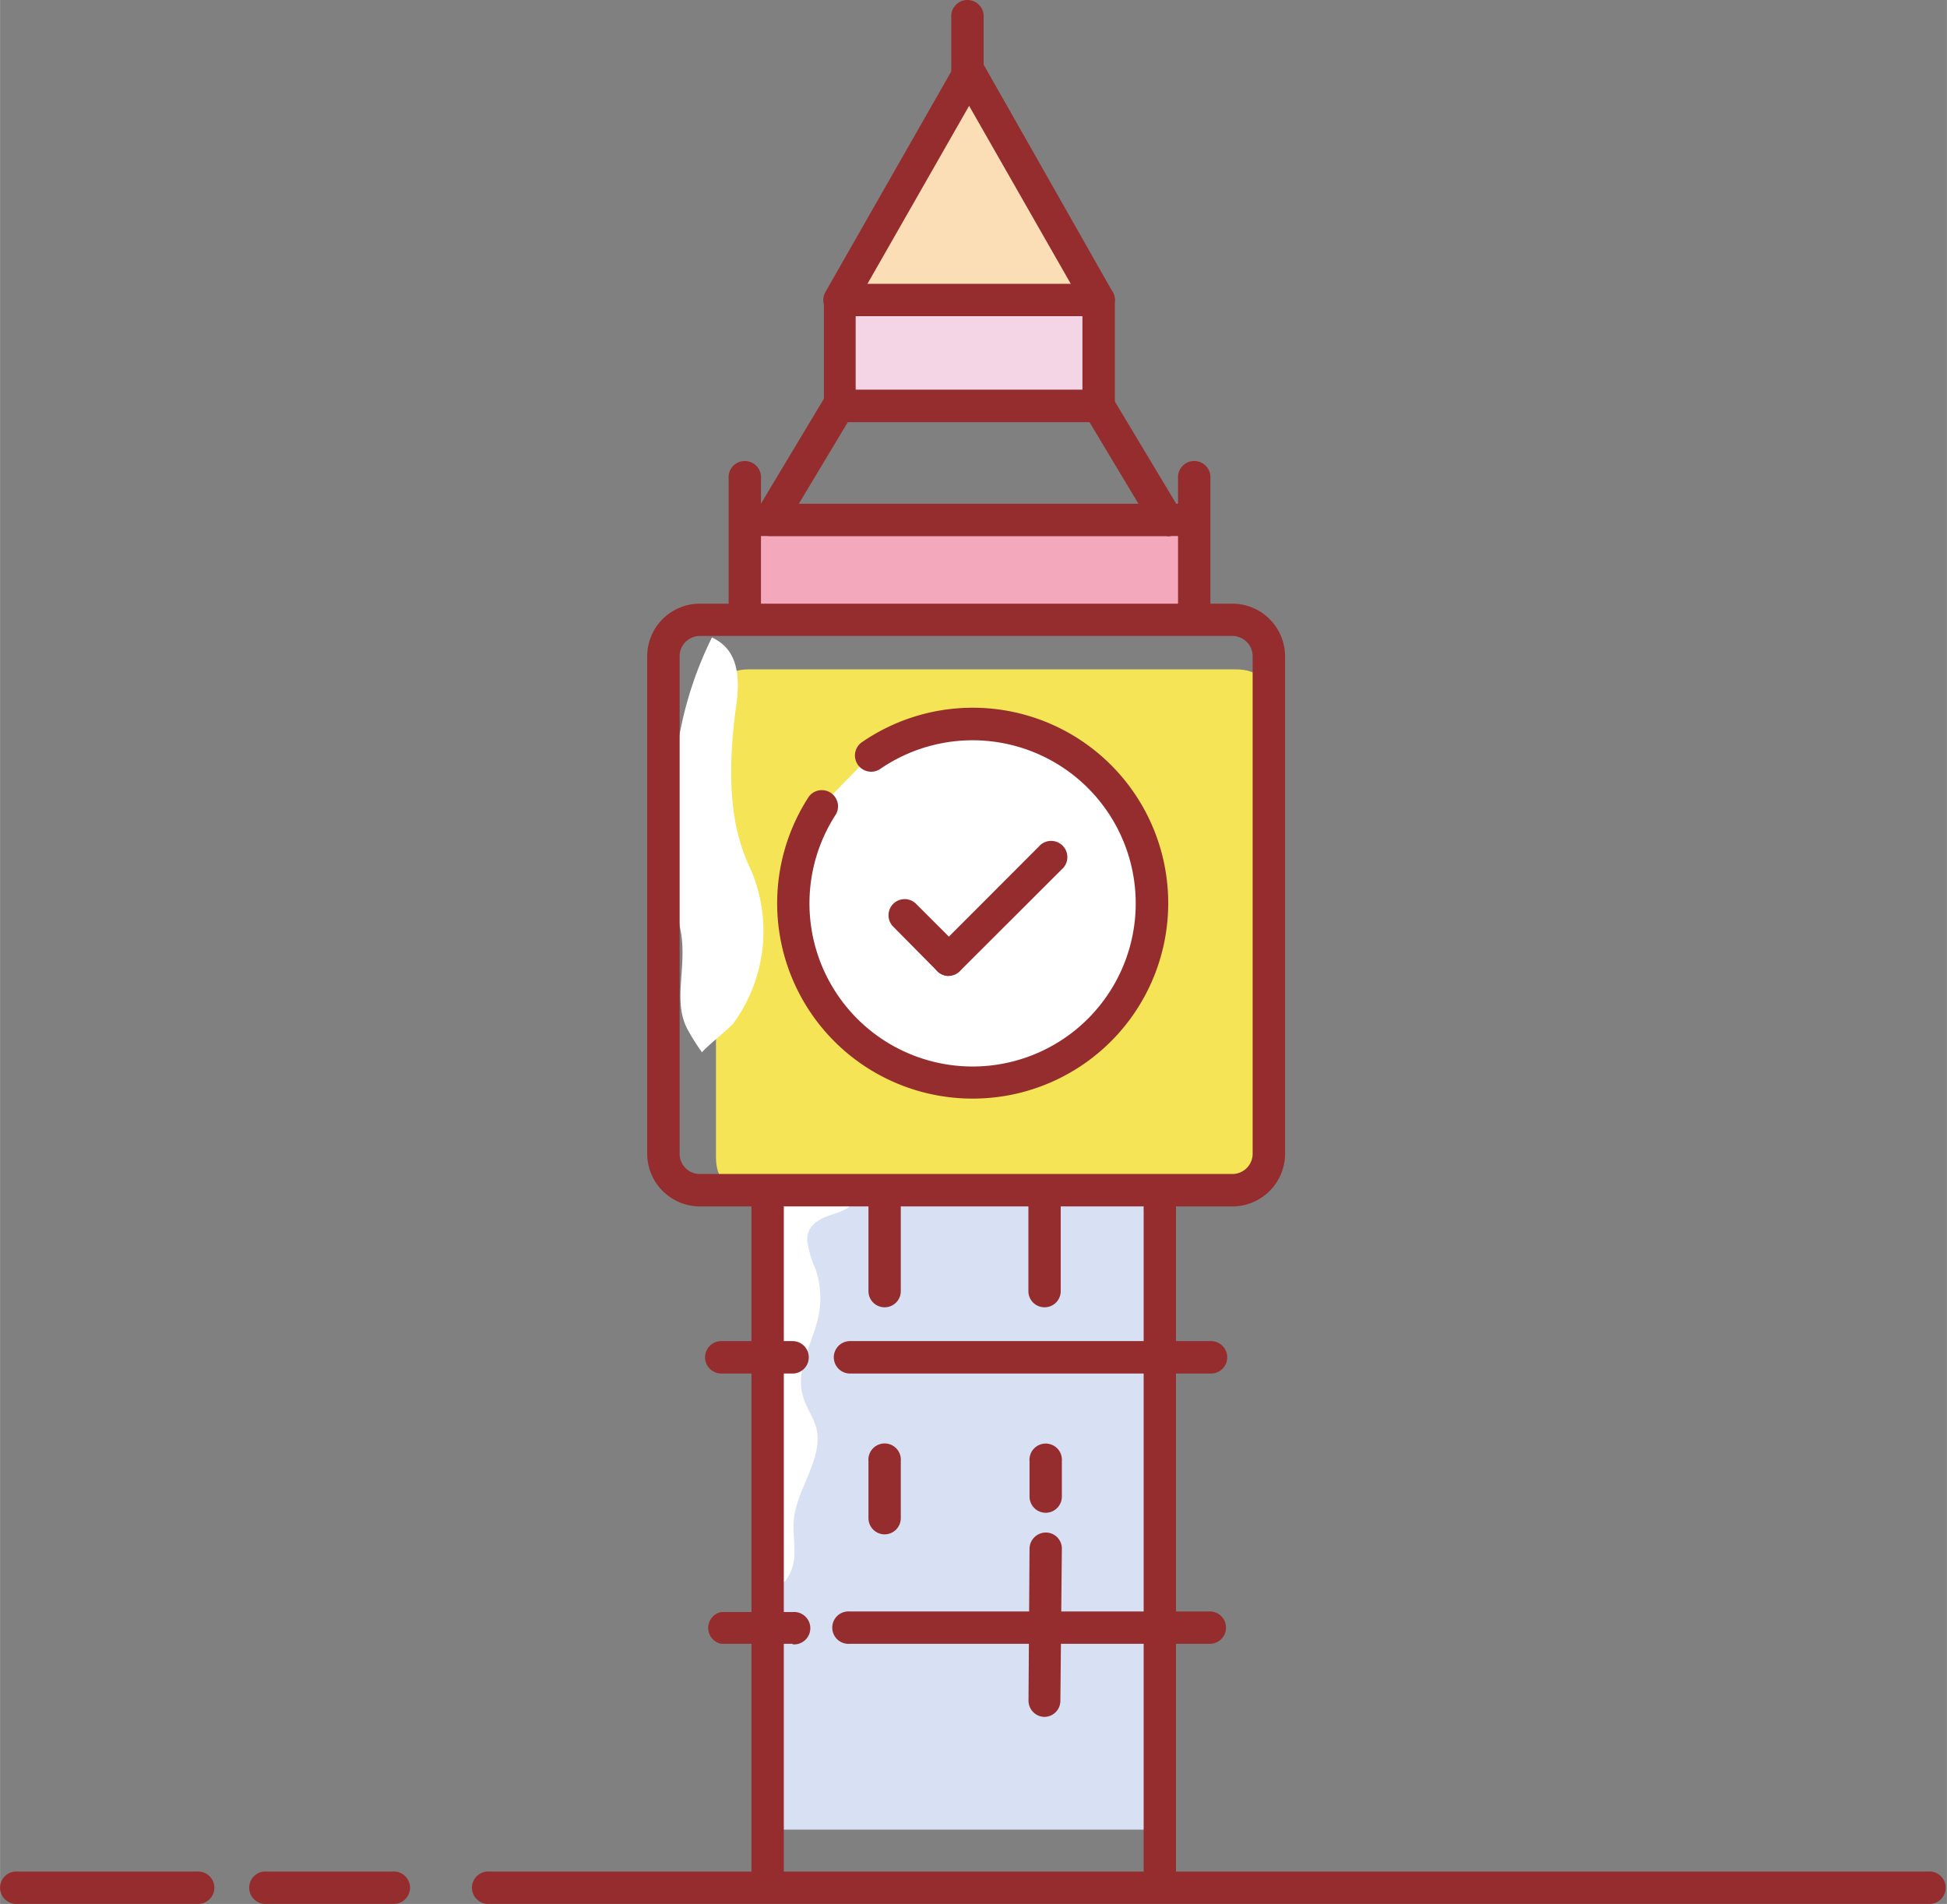 <?xml version="1.0" standalone="no"?><!DOCTYPE svg PUBLIC "-//W3C//DTD SVG 1.1//EN" "http://www.w3.org/Graphics/SVG/1.1/DTD/svg11.dtd"><svg class="icon" width="64px" height="62.59px" viewBox="0 0 1047 1024" version="1.1" xmlns="http://www.w3.org/2000/svg"><rect x="0" y="0" width="1047" height="1024" fill="#808080" stroke="none"/><path d="M522.119 153.148h-57.993l28.997-50.191 28.997-50.191 28.935 50.191 28.997 50.191h-57.932z" fill="#FBDEB5" /><path d="M414.119 640.132h208.444v343.905H414.119z" fill="#D8E1F3" /><path d="M401.77 279.64h240.328v53.017H401.77z" fill="#F3A8BC" /><path d="M451.47 161.38h139.393v56.826H451.47z" fill="#F4D5E6" /><path d="M384.999 359.995m17.877 0l261.584 0q17.877 0 17.877 17.877l0 244.383q0 17.877-17.877 17.877l-261.584 0q-17.877 0-17.877-17.877l0-244.383q0-17.877 17.877-17.877Z" fill="#F5E455" /><path d="M377.504 565.982c1.29-2.15 15.358-13.454 16.771-15.481A84.103 84.103 0 0 0 403.736 467.688c-10.198-21.01-13.515-47.304-7.741-89.079 3.133-22.423-3.747-31.27-13.147-35.754a199.229 199.229 0 0 0-17.017 50.068 269.325 269.325 0 0 0 0 106.772c4.116 20.027-4.546 38.519 3.993 54.123A110.58 110.58 0 0 0 377.504 565.982zM468.18 406.254a96.574 96.574 0 1 1-25.925 26.662M426.037 639.702a15.543 15.543 0 0 0-6.143 0.491 11.119 11.119 0 0 0-6.573 8.662 133.249 133.249 0 0 0 0 23.222V752.433c0 35.324 0 70.587 0.369 105.911 0-0.676 7.986-7.188 8.969-8.539 6.942-9.829 3.87-18.43 4.055-29.611 0-16.894 14.867-33.113 12.717-49.761-0.922-7.126-6.143-13.085-7.802-20.089-3.932-14.314 5.713-28.444 8.601-43.004a48.41 48.41 0 0 0-1.597-24.573 57.256 57.256 0 0 1-4.546-15.358c-0.369-9.338 7.495-12.287 14.99-14.744 5.59-1.72 12.287-5.345 11.857-11.242z" fill="#FFFFFF" /><path d="M1036.871 1023.969H263.238a8.724 8.724 0 1 1 0-17.386h773.633a8.724 8.724 0 1 1 0 17.386zM211.019 1023.969h-67.577a8.724 8.724 0 1 1 0-17.386h67.577a8.724 8.724 0 1 1 0 17.386zM105.783 1023.969H9.456a8.724 8.724 0 1 1 0-17.386H105.783a8.724 8.724 0 1 1 0 17.386zM662.74 648.856H376.276a28.382 28.382 0 0 1-28.259-28.321V352.93a28.321 28.321 0 0 1 28.259-28.259h286.465a28.382 28.382 0 0 1 28.321 28.259v267.605a28.382 28.382 0 0 1-28.321 28.321zM376.276 342.056a10.874 10.874 0 0 0-10.812 10.874v267.605a10.812 10.812 0 0 0 10.812 10.874h286.465a10.874 10.874 0 0 0 10.874-10.874V352.93a10.874 10.874 0 0 0-10.874-10.874z" fill="#952D2E" /><path d="M522.917 590.862A105.051 105.051 0 0 1 435.006 428.371a8.724 8.724 0 0 1 14.56 9.522 87.727 87.727 0 1 0 23.59-24.205 8.724 8.724 0 0 1-9.952-14.314A105.113 105.113 0 1 1 522.917 590.862z" fill="#952D2E" /><path d="M510.139 524.883a8.662 8.662 0 0 1-6.143-2.58L480.344 498.405a8.662 8.662 0 0 1 12.287-12.287l23.652 23.652a8.724 8.724 0 0 1-6.143 14.867z" fill="#952D2E" /><path d="M510.139 524.883a8.724 8.724 0 0 1-6.143-14.867L558.549 455.401a8.724 8.724 0 1 1 12.287 12.287l-54.614 54.553a8.539 8.539 0 0 1-6.082 2.642zM400.48 341.319A8.662 8.662 0 0 1 391.818 332.534V257.401a8.724 8.724 0 1 1 17.386 0V332.534a8.662 8.662 0 0 1-8.724 8.785zM642.16 341.319A8.662 8.662 0 0 1 633.498 332.534V257.401a8.724 8.724 0 1 1 17.386 0V332.534a8.662 8.662 0 0 1-8.724 8.785zM412.828 1014.447a8.724 8.724 0 0 1-8.724-8.724v-355.086a8.724 8.724 0 1 1 17.386 0v355.332a8.724 8.724 0 0 1-8.662 8.478z" fill="#952D2E" /><path d="M426.221 738.733H387.764a8.724 8.724 0 0 1 0-17.447h38.519a8.724 8.724 0 0 1 0 17.447zM475.736 825.232a8.724 8.724 0 0 1-8.724-8.724v-30.717a8.724 8.724 0 1 1 17.386 0v30.717a8.724 8.724 0 0 1-8.662 8.724zM562.542 813.621a8.724 8.724 0 0 1-8.908-8.724v-19.044a8.724 8.724 0 1 1 17.386 0v19.044a8.724 8.724 0 0 1-8.478 8.724zM561.682 923.402a8.724 8.724 0 0 1-8.601-8.785l0.553-81.768a8.785 8.785 0 0 1 8.785-8.601 8.601 8.601 0 0 1 8.601 8.785l-0.799 81.768a8.662 8.662 0 0 1-8.539 8.601zM475.736 703.102a8.662 8.662 0 0 1-8.724-8.724v-49.147a8.724 8.724 0 0 1 17.386 0v49.147a8.662 8.662 0 0 1-8.662 8.724zM561.682 703.102a8.662 8.662 0 0 1-8.662-8.724v-49.147a8.724 8.724 0 0 1 17.386 0v49.147a8.662 8.662 0 0 1-8.724 8.724zM520.214 48.834a8.662 8.662 0 0 1-8.662-8.662v-30.717a8.724 8.724 0 1 1 17.386 0v30.717a8.662 8.662 0 0 1-8.724 8.662zM651.314 738.733H456.999a8.724 8.724 0 0 1 0-17.447h194.314a8.724 8.724 0 0 1 0 17.447zM426.221 884.085H387.764a8.724 8.724 0 0 1 0-17.079h38.519a8.724 8.724 0 1 1 0 17.386z" fill="#952D2E" /><path d="M651.314 884.085H456.999a8.724 8.724 0 1 1 0-17.386h194.314a8.724 8.724 0 0 1 0 17.386z" fill="#952D2E" /><path d="M623.73 1014.447a8.724 8.724 0 0 1-8.724-8.724v-355.086a8.724 8.724 0 1 1 17.386 0v355.332a8.724 8.724 0 0 1-8.662 8.478zM637.307 288.302H401.77a8.724 8.724 0 1 1 0-17.386h235.536a8.724 8.724 0 0 1 0 17.386z" fill="#952D2E" /><path d="M627.662 288.302H414.057a8.662 8.662 0 0 1-7.433-13.147l36.86-61.434a8.724 8.724 0 0 1 7.495-4.055h139.823a8.724 8.724 0 0 1 7.495 4.239l36.86 61.434a8.662 8.662 0 0 1-7.495 13.147zM429.477 271.101h182.826l-26.416-44.048H455.893z" fill="#952D2E" /><path d="M590.802 226.868H451.47A8.662 8.662 0 0 1 443.054 218.206v-56.826a8.662 8.662 0 0 1 8.724-8.724h139.024a8.724 8.724 0 0 1 8.724 8.724v56.826a8.724 8.724 0 0 1-8.724 8.662zM460.132 209.667h121.946v-39.625H460.132z" fill="#952D2E" /><path d="M451.409 170.104a8.539 8.539 0 0 1-4.3-1.167 8.724 8.724 0 0 1-3.256-11.857L513.518 34.95A8.724 8.724 0 1 1 528.631 43.796L459.027 165.681a8.785 8.785 0 0 1-7.618 4.423z" fill="#952D2E" /><path d="M590.802 170.104a8.724 8.724 0 0 1-7.556-4.423L513.641 43.796A8.724 8.724 0 0 1 529.061 34.95l69.297 122.13a8.662 8.662 0 0 1-3.256 11.857 8.416 8.416 0 0 1-4.3 1.167z" fill="#952D2E" /></svg>